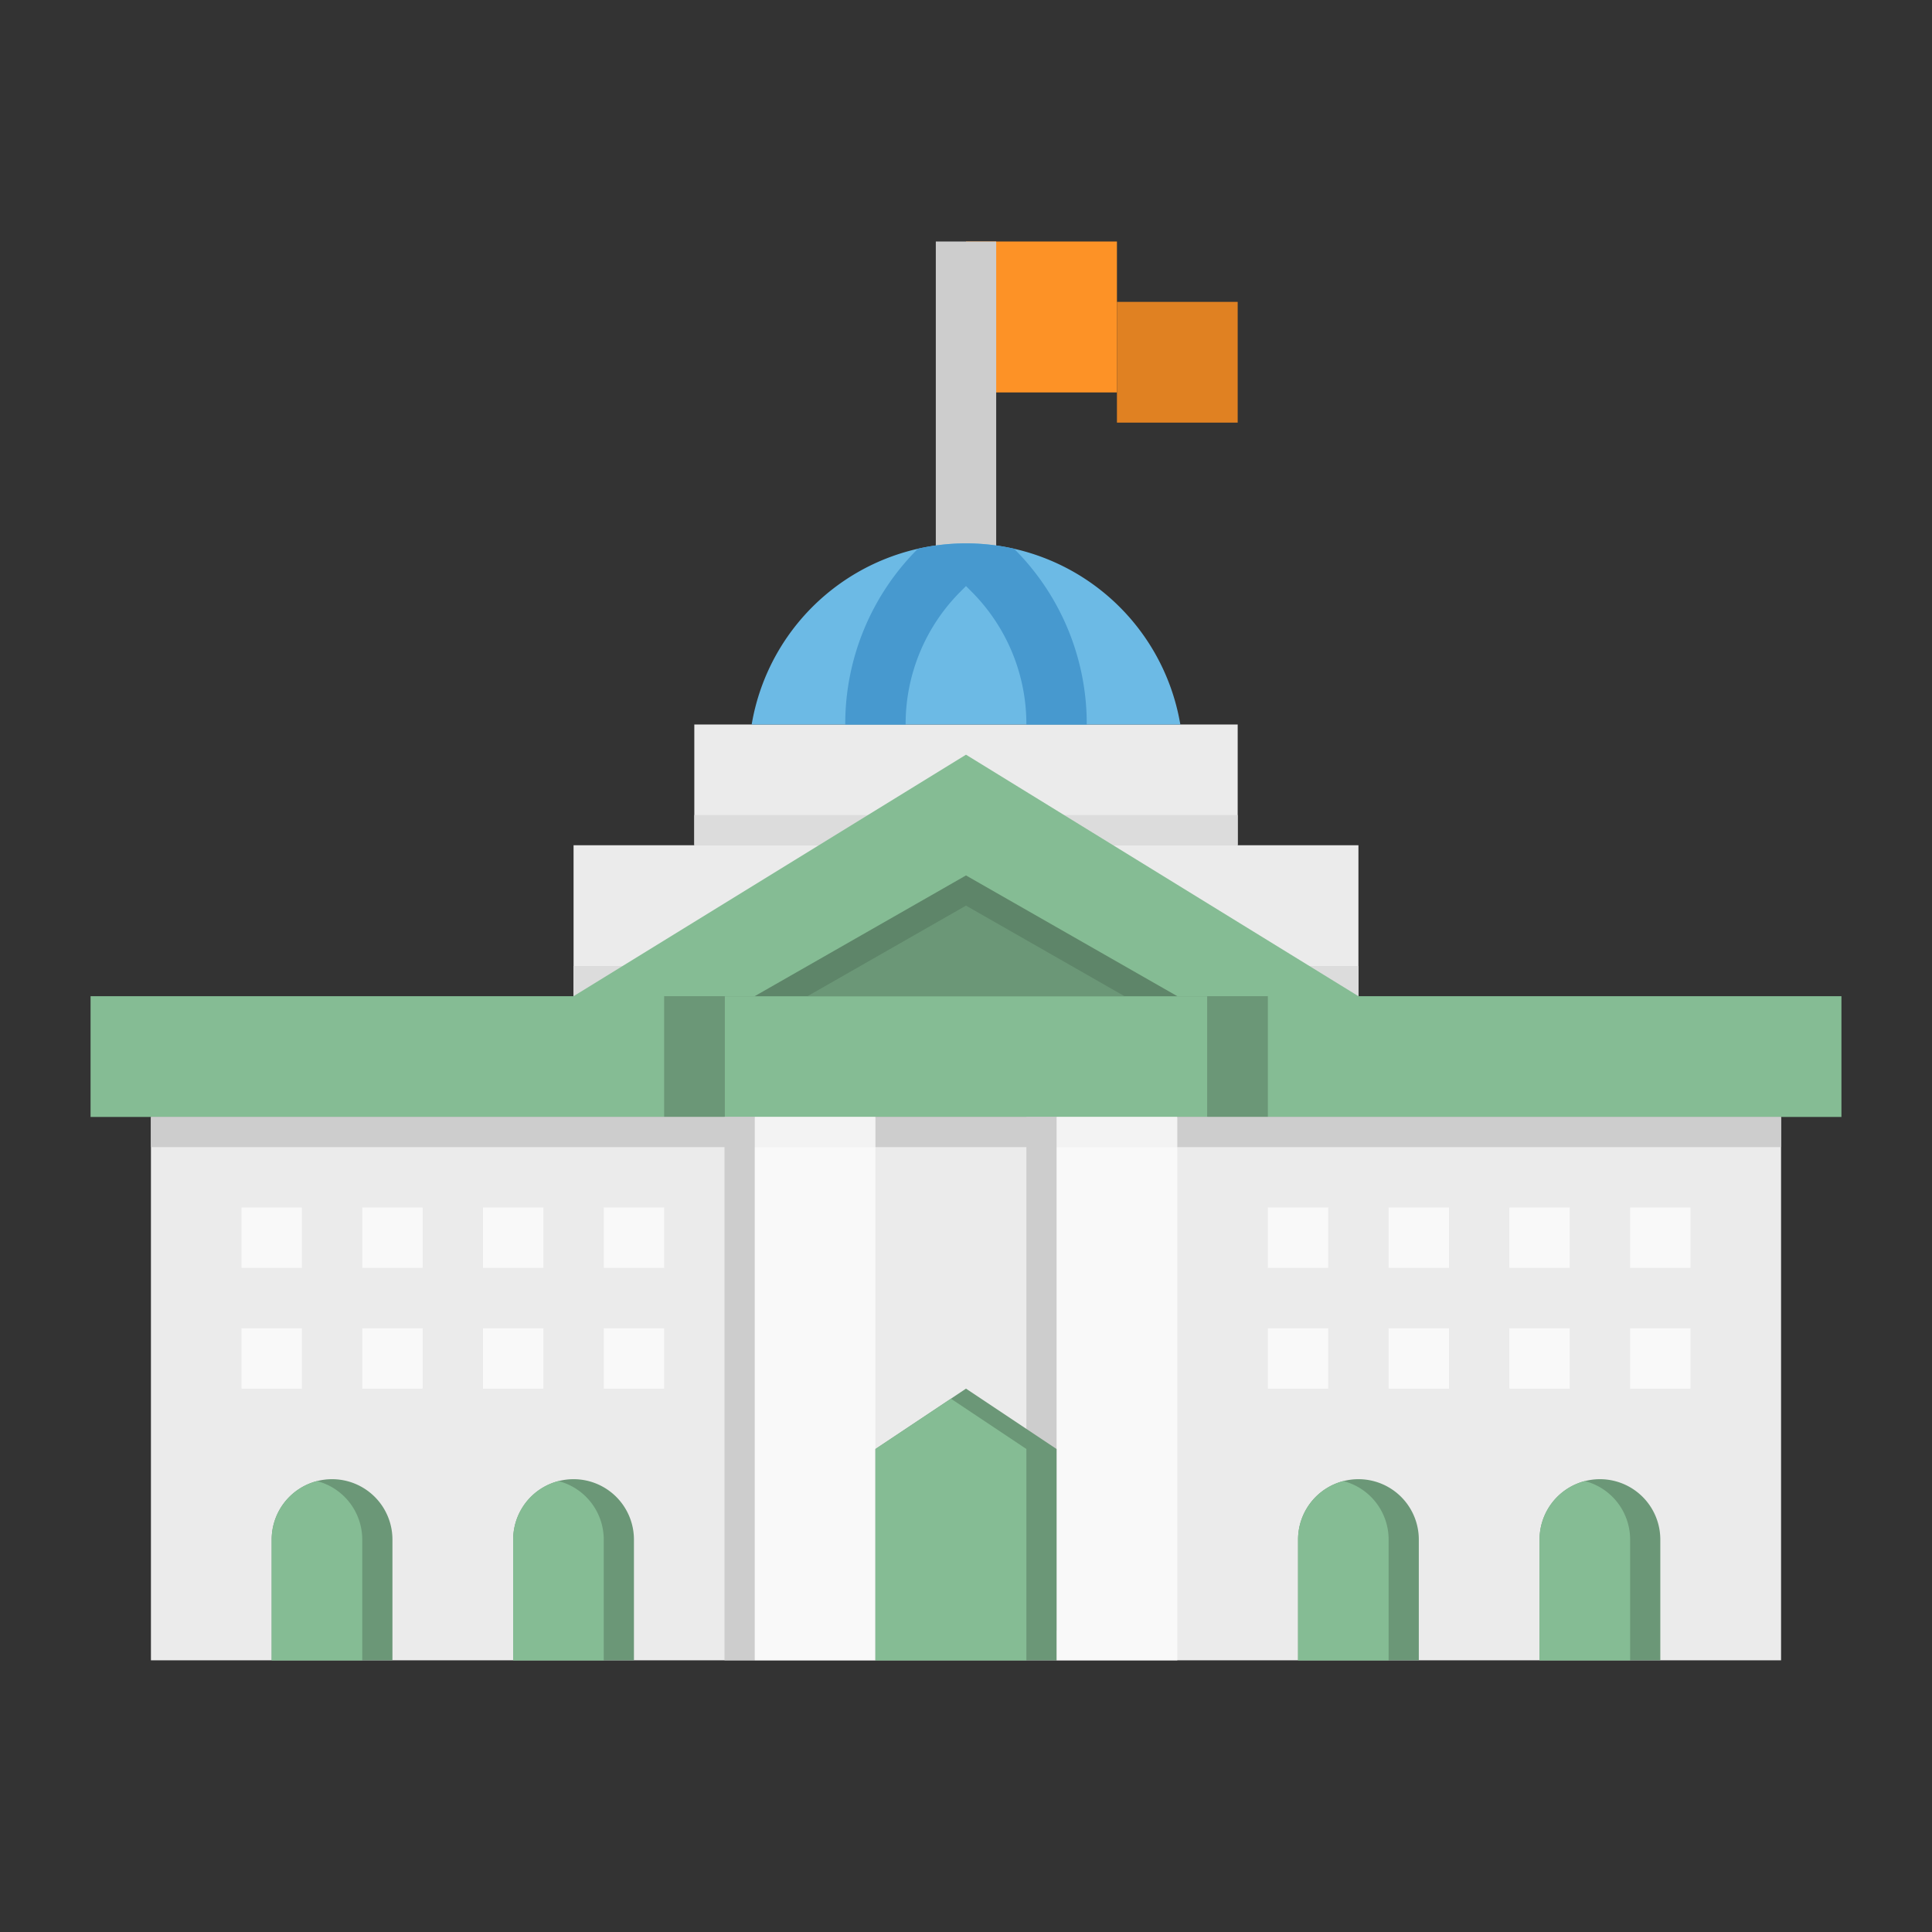 <svg height="512" viewBox="0 0 512 512" width="512" xmlns="http://www.w3.org/2000/svg"><rect x="0" y="0" width="512" height="512" fill="#333333" stroke="none"/><g id="flat"><path d="m256 64h40v40h-40z" fill="#fd9226"/><path d="m296 80h32v32h-32z" fill="#e08122"/><path d="m248 64h16v88h-16z" fill="#cdcdcd"/><path d="m184 192h144v32h-144z" fill="#ebebeb"/><path d="m184 216h144v8h-144z" fill="#dcdcdc"/><path d="m152 224h208v40h-208z" fill="#ebebeb"/><path d="m152 256h208v8h-208z" fill="#dcdcdc"/><path d="m320 296h-8-272v144h272 8 152v-144z" fill="#ebebeb"/><path d="m104 408v32h-32v-32a16 16 0 0 1 32 0z" fill="#6b9777"/><path d="m280 296h32v144h-32z" fill="#f9f9f9"/><path d="m200 296h32v144h-32z" fill="#f9f9f9"/><path d="m192 264h128v32h-128z" fill="#85bc94"/><path d="m376 408v32h-32v-32a16 16 0 1 1 32 0z" fill="#6b9777"/><path d="m440 408v32h-32v-32a16 16 0 1 1 32 0z" fill="#6b9777"/><g fill="#f9f9f9"><path d="m336 352h16v16h-16z"/><path d="m336 320h16v16h-16z"/><path d="m368 352h16v16h-16z"/><path d="m368 320h16v16h-16z"/><path d="m400 352h16v16h-16z"/><path d="m400 320h16v16h-16z"/><path d="m432 352h16v16h-16z"/><path d="m432 320h16v16h-16z"/></g><path d="m168 408v32h-32v-32a16 16 0 0 1 32 0z" fill="#6b9777"/><path d="m96 408v32h-24v-32a15.987 15.987 0 0 1 12-15.5 16.012 16.012 0 0 1 12 15.5z" fill="#85bc94"/><path d="m368 408v32h-24v-32a16.012 16.012 0 0 1 12-15.5 15.987 15.987 0 0 1 12 15.5z" fill="#85bc94"/><path d="m432 408v32h-24v-32a16.012 16.012 0 0 1 12-15.5 15.987 15.987 0 0 1 12 15.5z" fill="#85bc94"/><path d="m160 408v32h-24v-32a15.987 15.987 0 0 1 12-15.5 16.012 16.012 0 0 1 12 15.5z" fill="#85bc94"/><path d="m160 352h16v16h-16z" fill="#f9f9f9"/><path d="m160 320h16v16h-16z" fill="#f9f9f9"/><path d="m128 352h16v16h-16z" fill="#f9f9f9"/><path d="m128 320h16v16h-16z" fill="#f9f9f9"/><path d="m96 352h16v16h-16z" fill="#f9f9f9"/><path d="m96 320h16v16h-16z" fill="#f9f9f9"/><path d="m64 352h16v16h-16z" fill="#f9f9f9"/><path d="m64 320h16v16h-16z" fill="#f9f9f9"/><path d="m360 264-104-64-104 64h-128v32h168v-32h128v32h168v-32z" fill="#85bc94"/><path d="m312 264h-112l56-32z" fill="#5e8569"/><path d="m298 264h-84l42-24z" fill="#6b9777"/><path d="m312.8 192h-113.6a57.606 57.606 0 0 1 113.6 0z" fill="#6cbae5"/><path d="m288 192h-16a49.614 49.614 0 0 0 -14.63-35.31l-1.37-1.38-1.37 1.38a49.614 49.614 0 0 0 -14.63 35.31h-16a65.525 65.525 0 0 1 19.26-46.58 57.861 57.861 0 0 1 25.48 0 65.525 65.525 0 0 1 19.26 46.58z" fill="#4799cf"/><path d="m272 296h8v136h-8z" fill="#cdcdcd"/><path d="m192 296h8v144h-8z" fill="#cdcdcd"/><path d="m280 384v56h-48v-56l20-13.33 4-2.67z" fill="#6b9777"/><path d="m272 384v56h-40v-56l20-13.33z" fill="#85bc94"/><path d="m320 264h16v32h-16z" fill="#6b9777"/><path d="m176 264h16v32h-16z" fill="#6b9777"/><path d="m200 296h32v8h-32z" fill="#f3f3f3"/><path d="m280 296h32v8h-32z" fill="#f3f3f3"/><path d="m312 296h160v8h-160z" fill="#cdcdcd"/><path d="m40 296h160v8h-160z" fill="#cdcdcd"/><path d="m232 296h48v8h-48z" fill="#cdcdcd"/></g></svg>